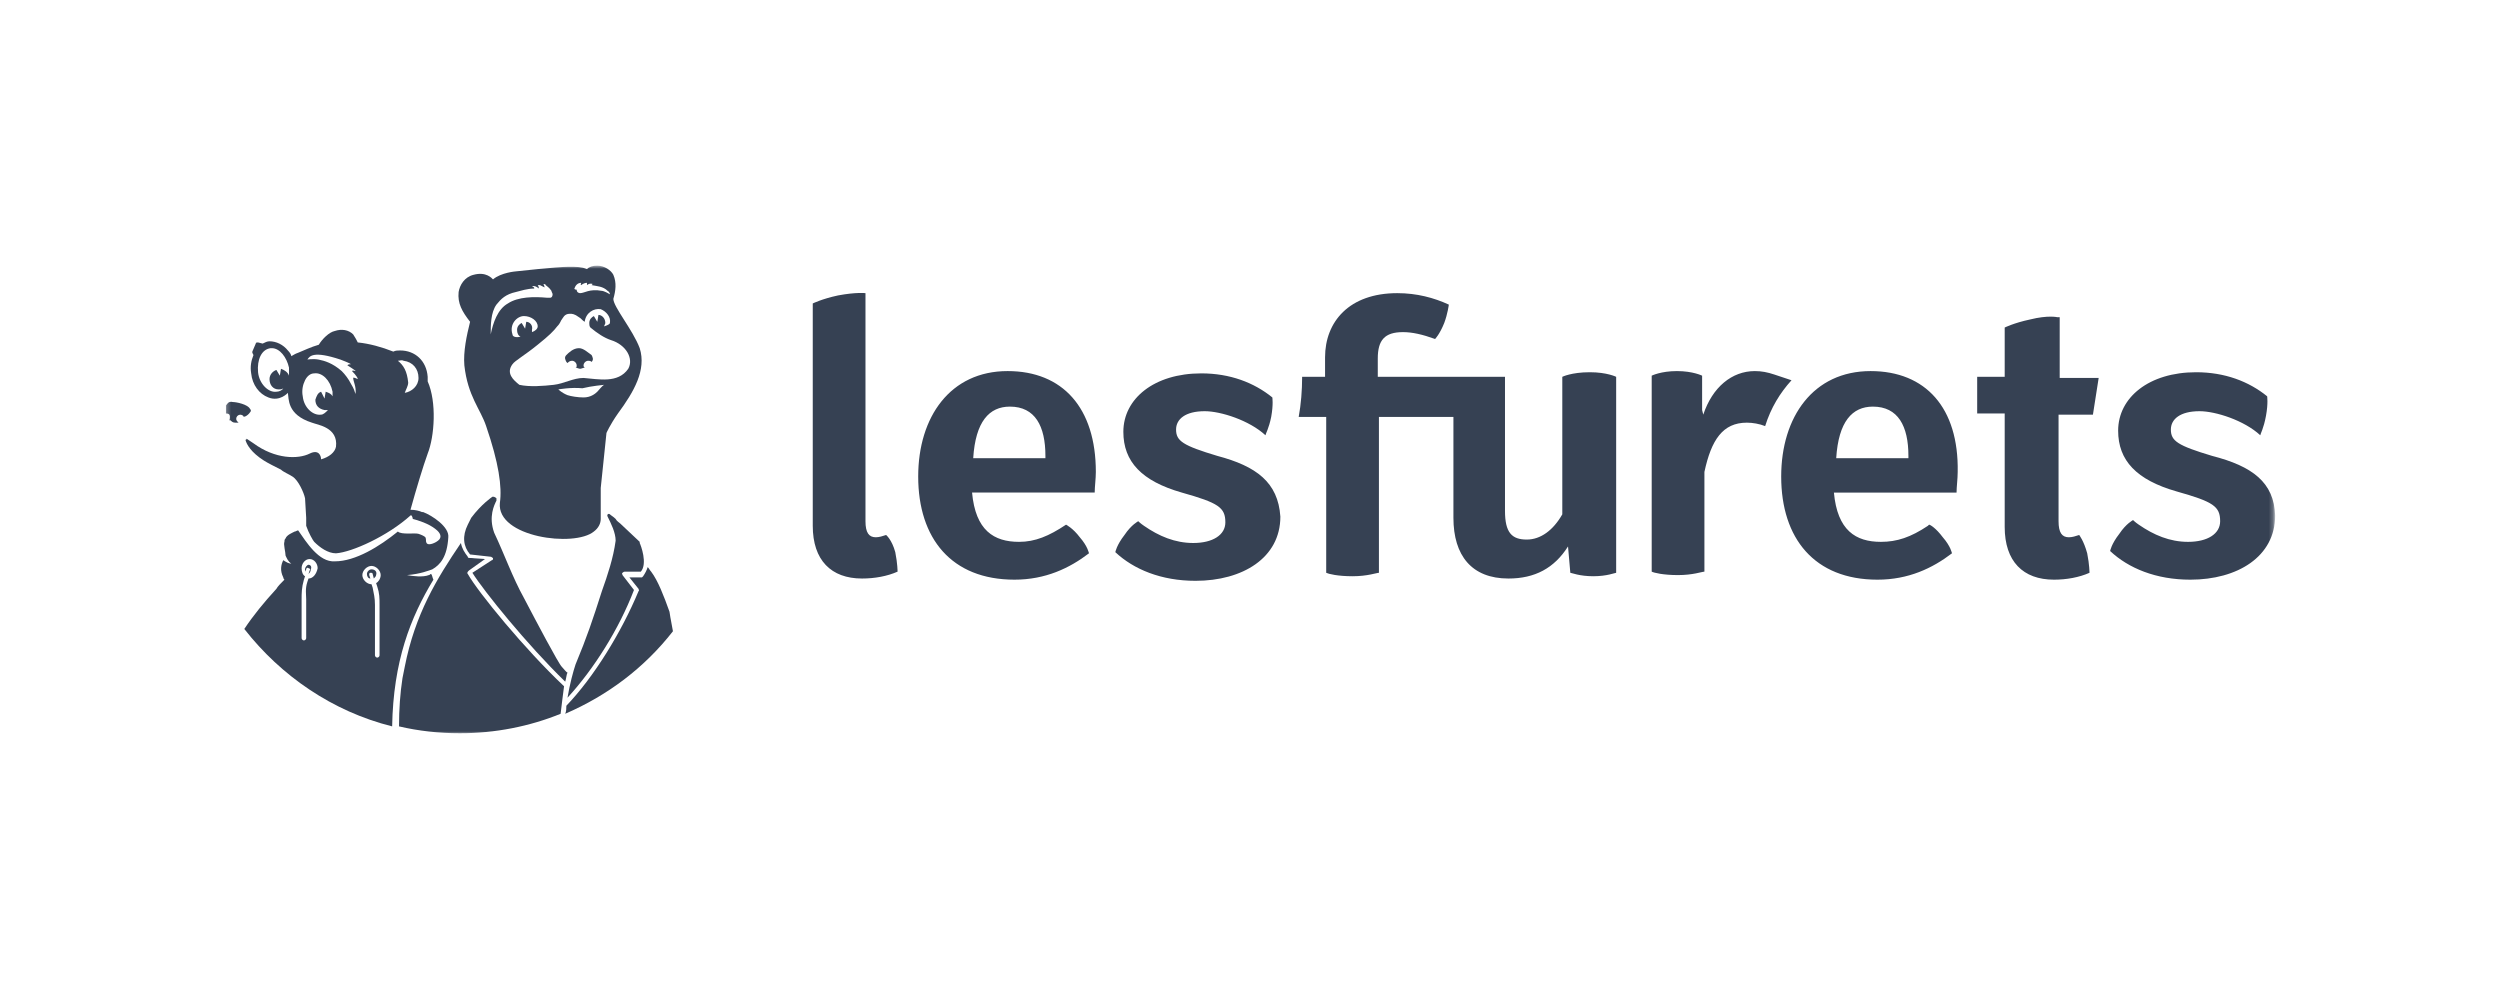 <svg width="600" height="240" viewBox="0 0 600 240" fill="none" xmlns="http://www.w3.org/2000/svg">
<mask id="mask0_1904_3501" style="mask-type:luminance" maskUnits="userSpaceOnUse" x="54" y="63" width="492" height="114">
<path d="M545.765 63.752H54.23V176.252H545.765V63.752Z" fill="white"/>
</mask>
<g mask="url(#mask0_1904_3501)">
<path d="M212.666 128.394C211.841 128.669 211.016 128.944 210.191 128.944C208.54 128.944 207.715 127.844 207.715 125.093V70.356C207.715 70.356 205.515 70.08 201.114 70.906C197.263 71.731 195.062 72.831 195.062 72.831V126.193C195.062 134.445 199.463 138.846 206.89 138.846C209.916 138.846 212.941 138.296 215.417 137.196C215.417 137.196 215.417 135.27 214.867 132.519C214.042 129.494 212.666 128.394 212.666 128.394ZM241.823 89.06C228.07 89.06 220.368 100.062 220.368 114.365C220.368 129.219 228.345 139.121 243.473 139.121C250.9 139.121 256.676 136.37 261.352 132.795C261.352 132.795 261.077 131.144 259.152 128.944C257.501 126.743 255.851 125.918 255.851 125.918C251.725 128.669 248.424 130.044 244.573 130.044C238.522 130.044 234.121 127.293 233.296 118.216H262.727C262.727 116.841 263.002 114.915 263.002 113.265C263.002 97.862 255.026 89.06 241.823 89.06ZM250.625 109.964H233.571C234.121 101.163 237.422 97.587 242.373 97.587C248.424 97.587 250.9 102.263 250.9 109.414V109.964H250.625ZM292.159 109.414C283.907 106.939 282.257 105.839 282.257 103.088C282.257 100.613 284.457 98.687 289.133 98.687C292.984 98.687 299.861 100.887 303.712 104.463C303.712 104.188 304.537 102.813 305.087 100.062C305.637 97.037 305.362 95.386 305.362 95.386C300.961 91.811 295.185 89.61 288.308 89.61C277.031 89.61 269.604 95.661 269.604 103.638C269.604 110.79 274.005 115.466 283.632 118.216C292.434 120.692 294.085 121.792 294.085 125.368C294.085 128.394 291.059 130.319 286.383 130.319C281.982 130.319 278.131 128.669 274.555 126.193C273.73 125.643 273.18 125.093 273.18 125.093C273.18 125.093 271.529 125.918 269.879 128.394C267.953 130.869 267.679 132.519 267.679 132.519C272.08 136.646 278.681 139.396 286.933 139.396C298.21 139.396 307.287 133.895 307.287 123.993C306.737 115.741 301.511 111.89 292.159 109.414Z" fill="#364153"/>
<path d="M425.837 89.886C424.187 89.336 422.81 89.061 421.16 89.061C415.659 89.061 410.983 92.912 408.785 99.513L408.508 98.413V90.161C408.508 90.161 406.307 89.061 402.459 89.061C398.608 89.061 396.407 90.161 396.407 90.161V137.197C396.958 137.472 399.156 138.022 402.733 138.022C406.307 138.022 408.508 137.197 409.059 137.197V113.266C410.709 105.565 413.462 101.439 419.237 101.439C420.613 101.439 422.263 101.714 423.635 102.264C425.012 97.863 427.213 94.287 429.965 91.261L425.837 89.886ZM493.779 76.133C493.779 76.133 491.578 75.583 487.175 76.683C483.324 77.508 481.127 78.609 481.127 78.609V90.436H474.523V99.239H481.127V126.47C481.127 134.721 485.525 139.122 492.954 139.122C495.977 139.122 499.003 138.572 501.478 137.472C501.478 137.472 501.478 135.546 500.93 132.796C500.105 129.77 499.003 128.395 499.003 128.395C498.178 128.67 497.353 128.945 496.528 128.945C494.878 128.945 494.053 127.845 494.053 125.094V99.513H502.303L503.679 90.711H494.327V76.133H493.779ZM374.951 90.436V123.444C372.751 127.295 369.725 129.495 366.425 129.495C362.849 129.495 361.198 127.845 361.198 122.619V90.436H330.667V86.035C330.667 81.635 332.317 79.709 336.718 79.709C338.918 79.709 341.394 80.259 344.42 81.359C344.42 81.359 345.52 80.259 346.62 77.508C347.445 75.308 347.72 73.107 347.72 73.107C344.144 71.457 340.019 70.357 335.343 70.357C323.79 70.357 318.014 77.234 318.014 85.76V90.436H312.512C312.512 93.737 312.238 97.038 311.688 100.063H318.289V137.472C318.839 137.747 321.04 138.297 324.615 138.297C328.191 138.297 330.392 137.472 330.942 137.472V100.063H348.821V124.269C348.821 133.346 353.222 138.847 362.024 138.847C368.35 138.847 373.026 136.372 376.325 131.145L376.877 137.472C377.15 137.472 379.078 138.297 382.378 138.297C385.678 138.297 387.605 137.472 387.879 137.472V90.436C387.879 90.436 385.678 89.336 381.553 89.336C377.15 89.336 374.951 90.436 374.951 90.436ZM448.944 89.061C435.189 89.061 427.487 100.064 427.487 114.367C427.487 129.22 435.467 139.122 450.594 139.122C458.019 139.122 463.798 136.372 468.47 132.796C468.47 132.796 468.197 131.145 466.273 128.945C464.623 126.744 463.247 125.919 462.969 125.919L462.695 126.194C458.57 128.945 455.27 130.045 451.419 130.045C445.367 130.045 440.968 127.294 440.139 118.218H469.573C469.573 116.842 469.847 114.917 469.847 113.266C470.124 97.863 462.144 89.061 448.944 89.061ZM457.745 109.966H440.69C441.242 101.164 444.542 97.588 449.492 97.588C455.544 97.588 458.019 102.264 458.019 109.416V109.966H457.745ZM530.912 109.416C522.658 106.94 521.008 105.84 521.008 103.089C521.008 100.614 523.209 98.688 527.886 98.688C531.737 98.688 538.614 100.888 542.466 104.464C542.466 104.189 543.29 102.814 543.838 99.789C544.389 96.763 544.116 95.112 544.116 95.112C539.713 91.537 533.938 89.336 527.061 89.336C515.784 89.336 508.355 95.388 508.355 103.364C508.355 110.516 512.758 115.192 522.384 117.942C531.185 120.418 532.835 121.518 532.835 125.094C532.835 128.12 529.809 130.045 525.133 130.045C520.734 130.045 516.883 128.395 513.306 125.919C512.481 125.369 511.933 124.819 511.933 124.819C511.933 124.819 510.283 125.644 508.633 128.12C506.705 130.595 506.432 132.246 506.432 132.246C510.83 136.372 517.434 139.122 525.684 139.122C536.964 139.122 546.039 133.621 546.039 123.719C545.765 115.742 540.538 111.891 530.912 109.416Z" fill="#364153"/>
<path d="M60.007 98.962C60.282 98.686 60.282 98.412 60.007 98.136C59.457 97.036 56.706 96.486 55.881 96.486C54.781 96.211 54.506 97.036 54.23 97.311V99.237C54.506 99.237 54.781 99.237 55.056 99.512C55.331 100.062 55.056 100.887 55.056 100.887H55.331C55.606 101.162 55.881 101.437 56.431 101.437H57.256L56.981 101.162C56.156 100.337 57.256 98.962 58.357 99.787C58.357 100.337 59.457 99.787 60.007 98.962Z" fill="#364153"/>
<path d="M103.468 137.747C103.193 137.747 103.193 138.022 102.918 138.022C101.543 138.572 99.067 138.297 97.692 138.022C100.992 137.747 102.918 136.921 103.743 136.647C105.668 135.546 107.319 133.621 107.594 128.945C107.869 126.469 103.743 123.718 101.543 122.893H101.267C100.717 122.619 99.617 122.343 98.517 122.343C99.892 117.392 101.543 111.891 102.643 108.865C104.293 104.739 104.843 96.487 102.643 91.536V90.436C102.368 86.585 99.617 84.11 96.041 84.11C95.491 84.11 94.941 84.11 94.391 84.385C91.64 83.285 88.615 82.46 85.864 82.185C85.589 81.635 85.314 81.084 84.764 80.259C83.664 79.159 82.013 78.884 80.363 79.434C78.987 79.709 77.337 81.359 76.512 82.735C74.586 83.285 72.936 84.11 71.561 84.66C70.736 84.935 70.461 85.21 69.911 85.485C69.911 85.21 69.635 84.66 69.085 84.11C67.985 82.735 66.335 81.909 64.684 81.909C64.134 81.909 63.584 82.185 63.034 82.46L61.934 82.185C61.659 82.185 61.383 82.185 61.383 82.46L60.558 84.385V84.66L60.833 85.21C60.283 86.585 60.008 87.961 60.283 89.611C60.558 92.362 62.209 94.562 64.409 95.387C67.16 96.487 69.085 94.287 69.085 94.287C69.36 95.662 68.81 99.513 74.862 101.439C76.237 101.989 81.188 102.539 80.638 107.215C80.363 108.59 78.987 109.69 77.062 110.241C77.062 109.416 76.512 107.765 74.312 108.865C71.561 110.241 66.06 110.241 60.833 106.39L59.183 105.289C59.183 105.289 59.183 105.565 58.908 105.565C59.183 106.665 60.283 108.59 63.309 110.516C64.134 111.066 66.335 112.166 67.435 112.716C67.985 113.266 69.36 113.817 70.185 114.367C71.561 115.192 72.936 118.218 73.211 119.593C73.211 120.143 73.486 123.718 73.486 124.269V126.194C74.036 127.845 75.137 129.77 75.412 130.045C76.787 131.42 78.713 132.796 80.638 132.796C84.489 132.52 93.015 128.67 98.517 123.718C98.792 123.444 99.067 124.269 99.067 124.544C100.167 124.819 102.918 125.644 104.568 127.019C105.668 127.845 106.218 128.945 105.118 129.77C104.843 130.045 102.918 131.145 102.368 130.32C102.093 129.77 102.368 129.495 102.093 128.945C101.817 128.67 101.267 128.395 100.442 128.119C99.617 127.845 96.316 128.395 95.491 127.569C91.09 131.145 85.314 134.721 80.363 134.721C76.512 134.996 73.486 130.045 71.561 127.294C71.286 127.294 71.011 127.569 70.736 127.569C70.185 127.845 68.81 128.395 68.535 129.22C68.26 129.495 68.26 129.77 68.26 130.045C67.985 130.595 68.535 132.52 68.535 133.346C68.81 133.896 69.085 134.721 69.911 135.271C69.36 135.271 68.81 134.996 67.985 134.446C67.435 135.546 67.16 136.921 67.985 138.572C67.985 138.847 68.26 139.122 68.26 139.122C67.435 139.947 66.61 140.772 66.335 141.322C63.309 144.623 60.833 147.649 58.633 150.95C67.435 162.227 79.813 170.754 94.116 174.33C94.391 158.652 98.517 148.199 104.018 139.122C103.743 138.572 103.743 138.022 103.468 137.747ZM69.36 90.161C69.085 89.336 68.26 88.786 67.435 88.511L67.16 90.161L66.335 88.786C65.51 89.061 64.684 89.886 64.684 90.986C64.684 92.362 65.51 93.462 66.885 93.462C67.16 93.462 67.71 93.462 67.985 93.187C67.71 93.737 66.885 94.012 66.335 94.012C64.409 94.287 62.209 92.087 61.934 89.336C61.659 86.31 62.759 83.835 64.959 83.56H65.234C67.16 83.56 68.81 85.76 69.36 88.236V90.161ZM78.162 94.012L77.887 95.662L77.062 94.012C76.237 94.287 75.962 95.112 75.687 95.937C75.687 97.313 76.512 98.138 77.887 98.413H78.713C78.162 98.963 77.612 99.513 77.062 99.513C75.137 99.788 72.936 97.863 72.661 95.112C72.386 93.737 72.661 92.362 73.211 91.261C73.761 90.161 74.586 89.611 75.412 89.611C77.337 89.336 79.263 91.261 79.813 94.012V95.112C79.538 94.562 78.987 94.287 78.162 94.012ZM85.314 94.562C85.039 93.737 85.039 93.462 84.214 92.087C83.664 90.986 82.838 89.886 82.013 89.061C79.813 87.135 77.887 86.585 76.512 86.31C75.137 86.035 73.486 86.31 73.761 86.31C74.312 85.485 75.137 84.11 81.738 86.31C81.738 86.31 83.939 87.135 84.214 87.411C83.388 87.411 83.388 87.686 83.388 87.686C83.388 87.686 85.589 89.061 85.314 89.061C84.489 88.786 84.489 89.061 84.489 89.061C84.489 89.061 85.864 90.436 85.864 90.986C85.864 90.986 84.764 90.436 84.764 90.711C84.764 91.536 85.589 92.912 85.314 94.562ZM95.491 86.585C96.041 86.585 96.316 86.31 96.866 86.585C99.067 86.861 100.442 88.511 100.442 90.711C100.442 92.637 98.792 94.012 97.142 94.287C97.416 93.462 97.967 92.637 97.967 91.812C97.692 89.061 96.866 87.686 95.491 86.585ZM74.036 138.847L73.761 139.672C73.211 141.322 73.486 142.698 73.486 143.798V153.15C73.486 153.425 73.211 153.7 72.936 153.7C72.661 153.7 72.386 153.425 72.386 153.15V143.798C72.386 142.423 72.386 141.048 72.936 139.122L73.211 138.297C72.661 138.022 72.386 137.197 72.386 136.371C72.386 135.271 73.211 134.171 74.312 134.171C75.412 134.171 76.237 135.271 76.237 136.371C75.962 137.747 75.137 138.847 74.036 138.847ZM90.54 140.772C91.09 142.423 91.09 143.523 91.09 145.173V157.276C91.09 157.551 90.815 157.826 90.54 157.826C90.265 157.826 89.99 157.551 89.99 157.276V145.173C89.99 143.523 89.715 142.423 89.44 141.048L89.165 140.222C88.065 140.222 86.964 139.122 86.964 138.022C86.964 136.921 88.065 135.821 89.165 135.821C90.265 135.821 91.365 136.921 91.365 138.022C91.365 138.847 90.815 139.672 90.265 139.947L90.54 140.772Z" fill="#364153"/>
<path d="M74.036 135.544C73.761 135.544 73.211 136.094 73.211 136.644V137.194L73.486 136.644C73.486 136.369 73.761 136.094 74.036 136.369C74.311 136.369 74.586 136.644 74.311 136.919L74.036 137.744C74.311 137.469 74.586 137.194 74.586 136.644C74.861 136.094 74.586 135.544 74.036 135.544ZM89.165 136.644C88.614 136.644 88.064 137.194 88.064 137.744C88.064 138.294 88.34 138.844 88.89 138.844L88.614 138.019C88.614 137.744 88.614 137.469 88.89 137.469C89.165 137.469 89.44 137.469 89.44 137.744L89.715 138.844C89.99 138.569 90.265 138.294 90.265 138.019C90.54 137.194 89.99 136.644 89.165 136.644ZM111.444 87.683C112.27 95.11 115.295 98.135 116.671 102.261C119.696 111.063 120.522 116.84 119.972 120.69C119.146 128.942 137.85 131.418 142.527 127.567C143.627 126.742 144.177 125.641 144.177 124.541V117.115L145.552 103.912C145.552 103.912 146.378 101.986 148.303 99.236C152.154 94.01 155.179 88.783 153.529 83.557C151.878 79.156 147.203 73.655 147.203 71.73C147.753 69.804 148.028 67.879 147.203 65.953C146.652 64.853 145.002 63.753 143.352 63.753C142.251 63.753 141.426 64.028 140.876 64.578C139.501 64.028 138.401 64.028 136.475 64.028C133.725 64.028 123.822 65.128 123.822 65.128C123.822 65.128 120.246 65.403 118.321 67.053C118.046 66.778 116.671 65.128 113.645 65.953C111.444 66.503 110.344 68.429 110.069 70.079C109.794 72.83 110.894 74.755 112.82 77.231C111.995 80.532 111.17 84.382 111.444 87.683ZM143.352 94.01C142.802 94.56 141.701 95.385 140.051 95.385C138.676 95.385 137.025 95.11 136.2 94.835C134.825 94.284 134 93.459 134 93.459C134 93.459 137.025 92.909 139.776 93.184C141.977 92.634 145.002 92.359 145.002 92.359C144.452 92.634 143.902 93.459 143.352 94.01ZM137.85 69.254C138.126 68.429 138.676 67.879 139.501 67.879C139.226 68.429 139.501 68.429 139.501 68.429C139.501 68.429 140.051 67.879 140.876 67.879V68.429C140.876 68.429 141.426 67.879 142.251 68.154L141.977 68.429C143.352 68.704 144.727 68.704 145.827 69.804C146.378 70.079 146.378 70.629 146.378 70.629C145.002 69.804 144.452 69.804 144.452 69.804C141.426 69.254 140.326 70.354 139.226 70.354C139.226 70.354 138.401 70.354 138.401 69.529C137.85 69.529 137.85 69.254 137.85 69.254ZM133.725 78.331C134.55 77.506 134.55 76.956 134.825 76.681C135.1 76.406 135.375 75.305 136.75 75.305C137.3 75.305 137.85 75.305 138.951 76.131C139.501 76.406 139.776 76.956 140.326 77.231C140.601 75.03 142.527 73.93 144.177 74.205C145.552 74.755 146.652 76.131 146.378 77.506C146.378 77.781 145.827 78.056 145.002 78.331C145.002 78.056 145.277 77.781 145.277 77.506C145.277 76.406 144.452 75.581 143.627 75.581L143.352 77.231L142.527 75.855C141.977 76.131 141.426 76.681 141.426 77.506C141.426 77.781 141.426 78.331 141.701 78.606C143.352 79.981 145.002 81.082 146.652 81.632C150.228 82.732 152.154 86.033 150.778 88.508C148.303 92.084 143.627 90.984 140.051 90.709C137.576 90.709 135.375 92.084 132.899 92.359C130.424 92.634 127.123 92.909 124.647 92.359C123.272 91.259 121.347 89.609 122.997 87.408C123.547 86.583 126.023 85.207 129.048 82.732C131.799 80.532 132.899 79.431 133.725 78.331ZM126.298 77.231L126.023 78.881L125.198 77.506C124.647 77.781 124.097 78.331 124.097 79.156C124.097 79.981 124.373 80.532 124.923 80.806C123.822 81.082 122.997 80.806 122.997 80.256C122.172 77.781 124.097 75.855 125.748 75.855C127.398 75.855 129.048 76.956 129.048 78.331C129.048 78.881 128.498 79.431 127.673 79.706V79.156C127.948 78.056 127.123 77.231 126.298 77.231ZM119.146 73.105C120.246 71.73 121.347 70.629 123.822 70.079C124.923 69.804 126.573 69.254 128.223 69.254C128.223 68.979 128.223 68.979 127.673 68.704C128.498 68.429 129.324 69.254 129.324 69.254C129.324 69.254 129.324 68.704 129.048 68.429H129.599L130.699 68.979C130.699 68.979 130.699 68.704 130.424 68.154C130.424 68.154 130.974 68.154 130.974 68.429C131.249 68.704 131.799 68.979 132.349 69.804C132.349 70.079 132.624 70.354 132.624 70.629C132.624 71.18 132.349 71.454 132.074 71.454H131.249C128.223 71.18 124.373 71.18 121.897 72.83C119.421 74.205 118.321 77.506 117.771 80.256C117.771 78.056 117.771 75.03 119.146 73.105Z" fill="#364153"/>
<path d="M136.201 87.133C136.477 86.858 136.752 86.583 137.302 86.583C137.852 86.583 138.402 87.133 138.402 87.683C138.402 87.959 138.402 88.233 138.127 88.233C138.402 88.233 138.952 88.509 139.227 88.509C139.502 88.509 140.052 88.233 140.328 88.233C140.052 87.959 140.052 87.959 140.052 87.683C140.052 87.133 140.602 86.583 141.152 86.583C141.428 86.583 141.703 86.583 141.978 86.858C142.528 86.308 142.253 85.758 141.978 85.208C141.152 84.658 140.052 83.558 138.952 83.558C137.577 83.558 136.477 84.658 135.927 85.208C135.376 85.758 135.651 86.308 135.927 86.858L136.201 87.133ZM149.955 137.194H153.805C155.456 135.269 153.805 130.868 153.53 130.318V130.043L148.854 125.642C148.579 125.367 148.029 125.092 147.754 124.542C147.204 123.991 146.654 123.716 146.379 123.441C146.104 123.166 145.554 123.441 145.829 123.991C146.654 125.642 147.754 127.842 147.754 129.768C147.204 133.894 145.829 138.019 144.453 141.87C142.253 148.747 140.878 152.873 138.127 159.474C137.577 161.125 136.752 164.15 136.201 167.451C142.528 160.575 148.579 150.947 152.155 141.595L149.404 138.019C149.404 137.745 149.129 137.745 149.404 137.469C149.404 137.469 149.68 137.194 149.955 137.194ZM118.048 134.444L113.371 137.469C116.122 141.87 126.574 154.798 135.651 163.6C135.927 162.775 135.927 161.95 136.201 161.4C135.927 161.4 135.376 160.575 134.826 160.024C134.001 159.199 128.775 149.297 125.749 143.521C122.999 138.57 121.073 133.068 118.598 127.842C117.222 123.991 118.598 121.241 119.148 120.141V119.59C118.873 119.315 118.323 119.04 118.048 119.315C118.048 119.315 115.572 120.966 113.097 124.266L112.271 125.917C110.896 128.667 111.171 131.143 112.821 133.068L117.772 133.618C118.048 133.618 118.048 133.894 118.323 133.894C118.323 134.169 118.323 134.444 118.048 134.444Z" fill="#364153"/>
<path d="M112.269 137.748C111.994 137.473 112.269 137.198 112.544 136.923L116.395 134.172L112.544 133.898C112.544 133.898 112.269 133.898 112.269 133.622C111.444 132.522 110.894 131.697 110.619 130.322C104.843 138.849 99.617 147.375 97.141 160.028L96.591 162.779C96.04 166.355 95.766 170.205 95.766 174.332C100.441 175.432 105.393 175.982 110.344 175.982C118.871 175.982 127.123 174.332 134.549 171.306C134.824 169.105 135.099 166.63 135.374 164.704C126.022 155.903 114.745 142.149 112.269 137.748ZM160.68 146.825C159.305 142.974 157.929 139.399 156.279 137.198C156.004 136.923 155.729 136.373 155.454 136.098C155.179 136.923 154.904 137.473 154.354 138.299L154.078 138.573H151.053L153.253 141.324C153.253 141.599 153.528 141.599 153.253 141.874C149.127 151.776 142.526 162.504 135.924 169.38C135.924 169.93 135.924 170.756 135.65 171.306C145.827 166.905 154.629 160.303 161.505 151.501C160.955 148.751 160.68 146.825 160.68 146.825Z" fill="#364153"/>
</g>
</svg>

